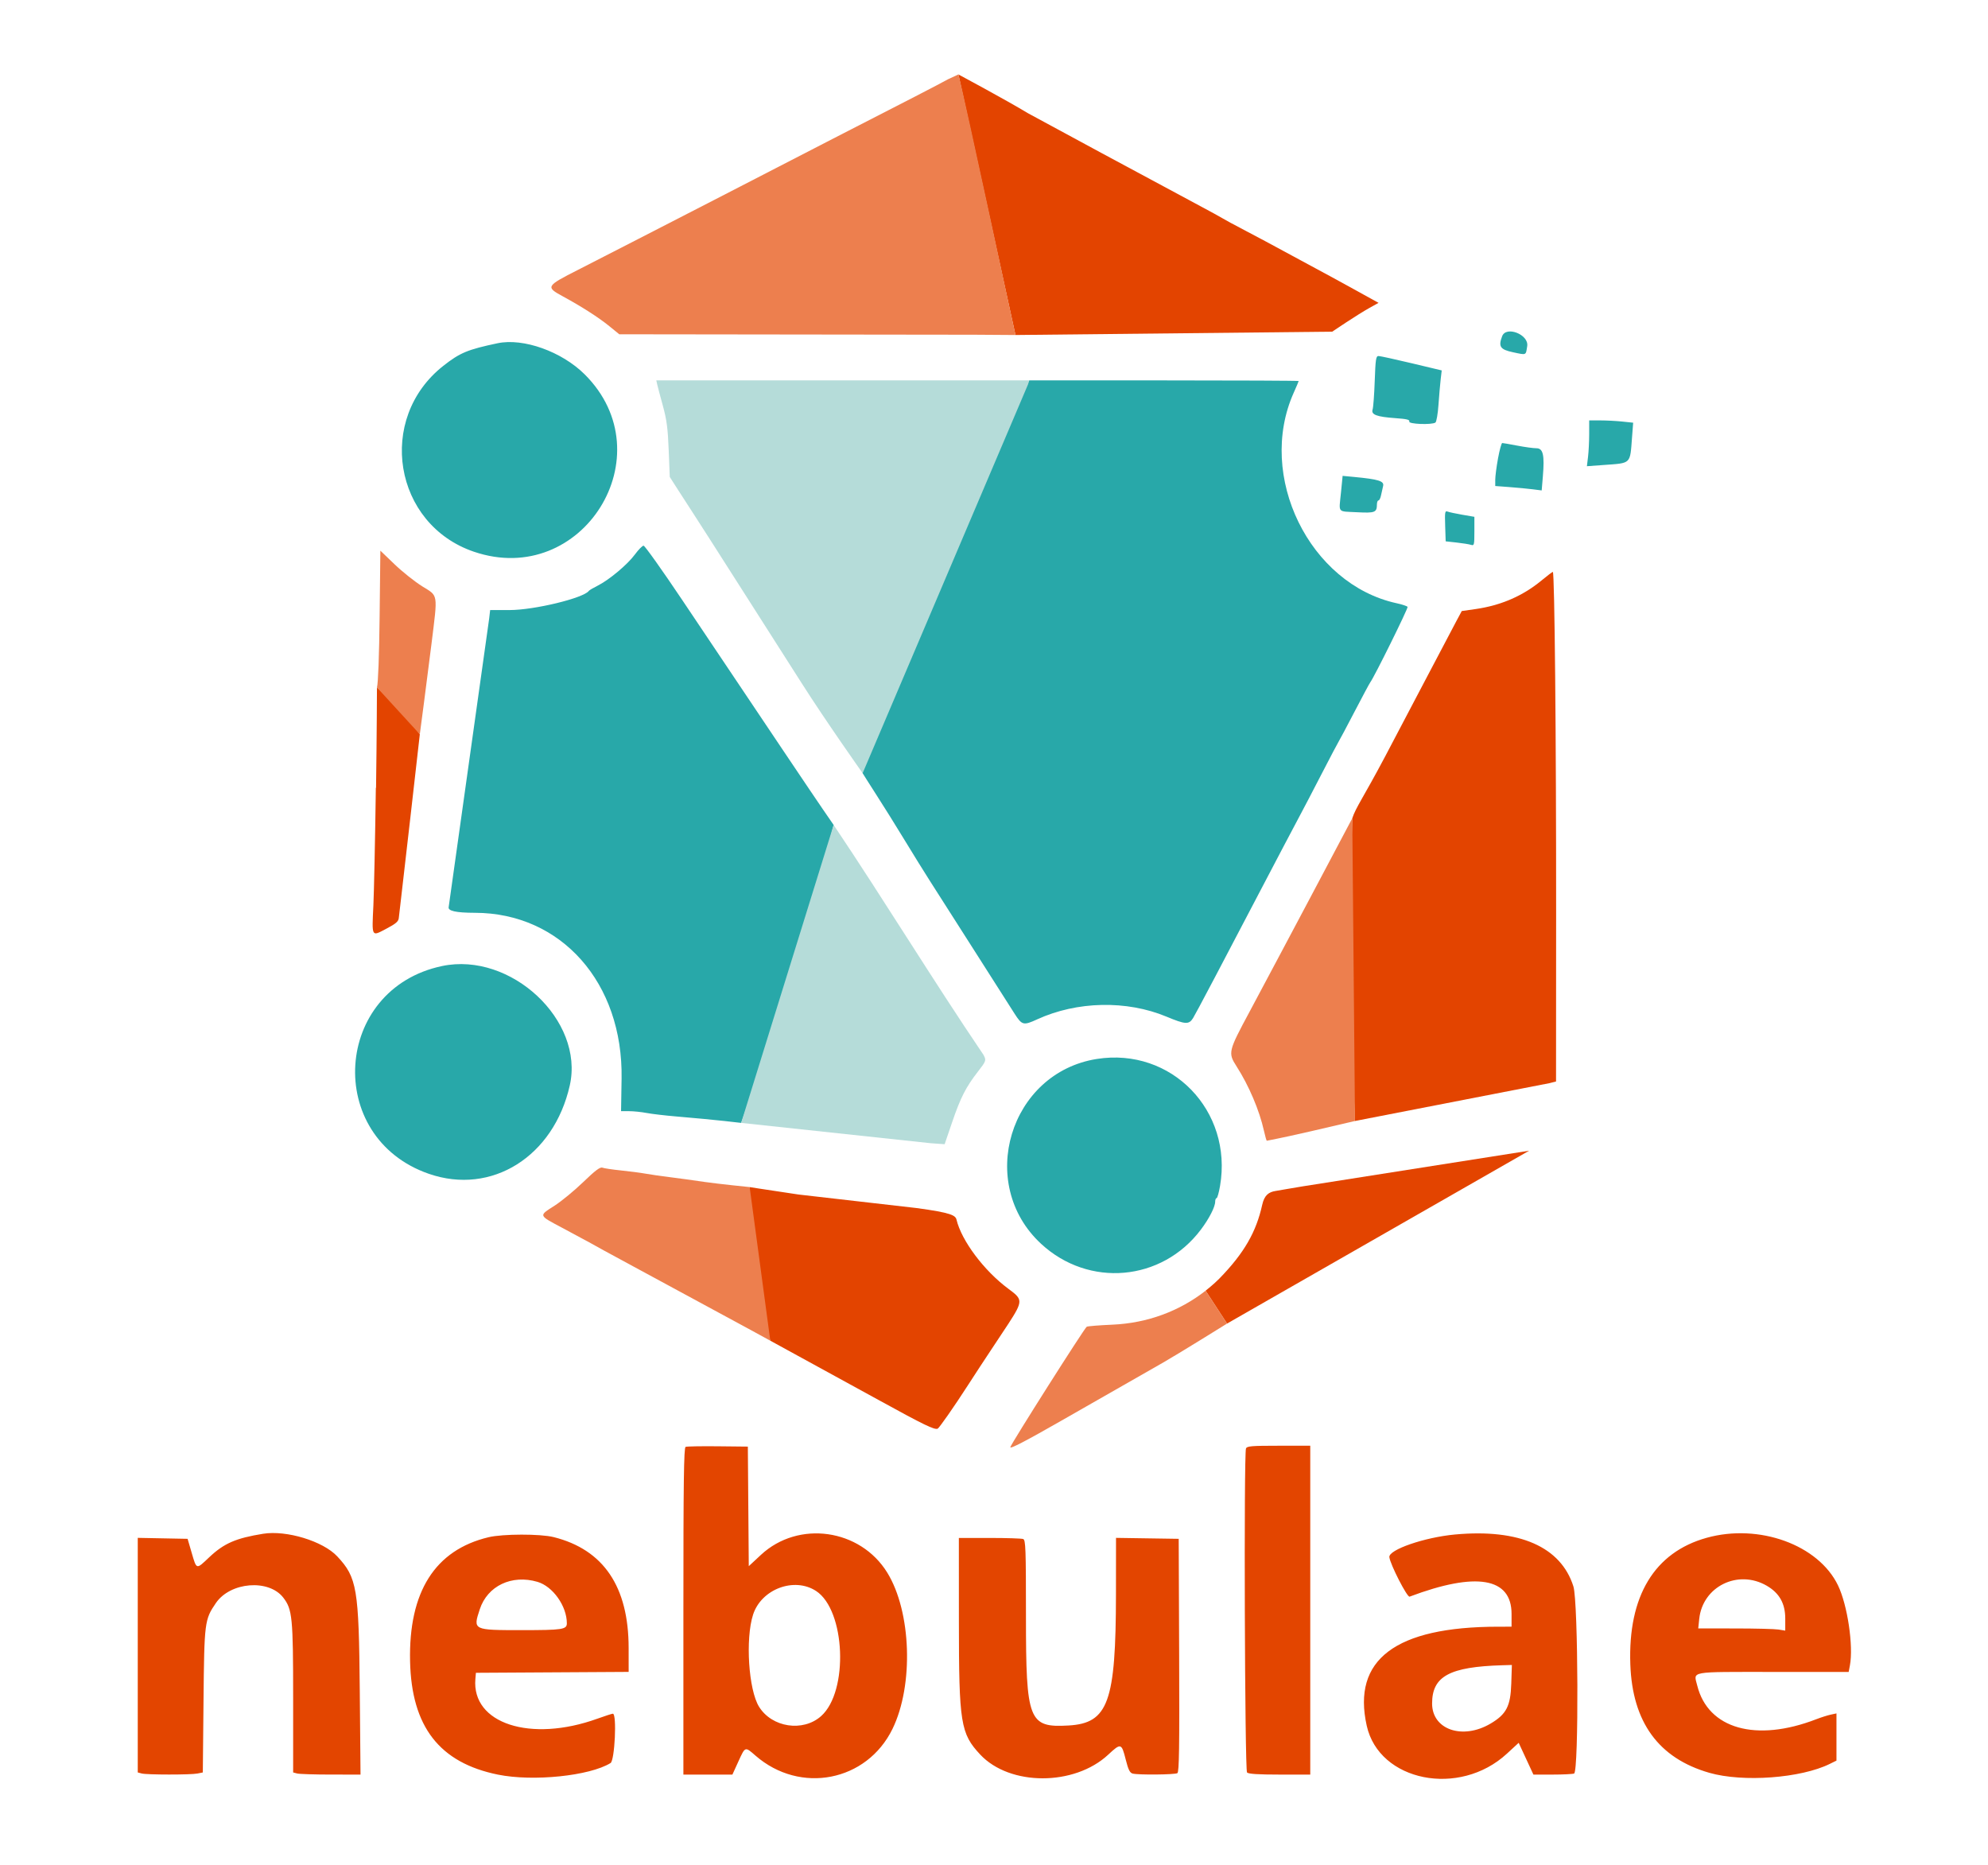<?xml version="1.0" encoding="UTF-8" standalone="no"?>
<!-- Created with Inkscape (http://www.inkscape.org/) -->

<svg
   xmlns:dc="http://purl.org/dc/elements/1.1/"
   xmlns:cc="http://creativecommons.org/ns#"
   xmlns:rdf="http://www.w3.org/1999/02/22-rdf-syntax-ns#"
   xmlns:svg="http://www.w3.org/2000/svg"
   xmlns="http://www.w3.org/2000/svg"
   xmlns:sodipodi="http://sodipodi.sourceforge.net/DTD/sodipodi-0.dtd"
   xmlns:inkscape="http://www.inkscape.org/namespaces/inkscape"
   width="129mm"
   height="121mm"
   viewBox="0 0 457.086 428.74"
   id="svg2"
   version="1.1"
   inkscape:version="0.91 r13725"
   sodipodi:docname="Nebulae-1.svg">
  <defs
     id="defs4" />
  <sodipodi:namedview
     id="base"
     pagecolor="#ffffff"
     bordercolor="#666666"
     borderopacity="1.0"
     inkscape:pageopacity="0"
     inkscape:pageshadow="2"
     inkscape:zoom="0.35"
     inkscape:cx="260.71429"
     inkscape:cy="291.42857"
     inkscape:document-units="px"
     inkscape:current-layer="layer1-6"
     showgrid="false"
     units="mm"
     height="209mm"
     inkscape:showpageshadow="false"
     inkscape:window-width="1855"
     inkscape:window-height="1056"
     inkscape:window-x="65"
     inkscape:window-y="24"
     inkscape:window-maximized="1" />
  <g
     inkscape:label="Layer 1"
     inkscape:groupmode="layer"
     id="layer1"
     transform="translate(0,-623.622)">
    <g
       transform="translate(-8.571,-272.373)"
       id="layer1-6"
       inkscape:label="Layer 1">
      <g
         transform="matrix(1.015,0,0,1,30.094,1218.357)"
         id="g3591"
         style="display:block">
        <g
           id="svgg"
           transform="translate(5.2,-2.8)">
          <path
             id="path0"
             d="m 128.9,13.06 c -0.395,0.163 -0.5,8.097 -0.5,37.773 l 0,37.567 5.551,0 5.552,0 1.348,-3 c 1.578,-3.508 1.487,-3.476 3.888,-1.355 10.127,8.947 25.215,5.954 31.033,-6.157 4.828,-10.049 4.268,-26.933 -1.192,-35.92 -6.129,-10.09 -20.126,-12.087 -28.613,-4.082 L 143.211,40.487 143.105,26.743 143,13 136.2,12.927 c -3.74,-0.04 -7.025,0.02 -7.3,0.133 m 126.943,0.373 c -0.503,1.311 -0.272,73.978 0.237,74.487 0.336,0.336 2.551,0.48 7.4,0.48 l 6.92,0 0,-37.8 0,-37.8 -7.157,0 c -6.158,0 -7.191,0.088 -7.4,0.633 M 33.2,33.037 c -6.189,1.013 -8.881,2.206 -12.223,5.416 -2.98,2.861 -2.823,2.906 -3.991,-1.145 L 16.09,34.2 10.445,34.089 4.8,33.978 l 0,26.964 0,26.965 0.9,0.241 c 1.179,0.316 11.049,0.322 12.619,0.008 l 1.219,-0.244 0.158,-16.456 C 19.87,53.281 19.934,52.768 22.504,48.956 25.772,44.108 34.471,43.4 37.762,47.715 39.821,50.414 40,52.266 40,70.837 l 0,17.07 0.9,0.241 c 0.495,0.133 3.929,0.244 7.63,0.247 L 55.261,88.4 55.092,69.1 C 54.887,45.584 54.476,43.102 49.979,38.223 46.758,34.729 38.485,32.172 33.2,33.037 m 270,0.167 c -6.923,0.647 -15.087,3.507 -14.881,5.212 0.203,1.687 4.041,9.285 4.585,9.077 C 307.987,41.727 316,43.103 316,51.459 l 0,2.941 -3.1,0.003 c -23.202,0.026 -33.043,7.566 -29.708,22.762 2.816,12.829 20.977,16.508 31.749,6.43 l 2.674,-2.501 1.669,3.653 1.668,3.653 4.291,0 c 2.361,0 4.576,-0.109 4.924,-0.243 1.084,-0.416 0.941,-39.481 -0.157,-43.015 -2.832,-9.112 -12.237,-13.3 -26.81,-11.938 m -218.945,0.63 c -12.119,2.934 -18.111,12.545 -17.769,28.505 0.322,15.045 6.661,23.343 19.914,26.069 7.96,1.637 20.769,0.3 25.5,-2.663 0.957,-0.599 1.457,-11.345 0.527,-11.345 -0.205,0 -1.78,0.515 -3.5,1.145 C 93.785,81.089 80.42,76.684 81.28,66.431 L 81.4,65 98.7,64.896 116,64.792 115.997,59.296 C 115.99,45.196 110.315,36.678 99.016,33.806 95.977,33.034 87.496,33.05 84.255,33.834 M 360.2,33.963 c -11.842,3.339 -17.836,13.41 -17.298,29.067 0.457,13.318 6.404,21.612 17.898,24.961 7.632,2.224 20.747,1.237 27.3,-2.054 l 1.5,-0.753 0,-5.424 0,-5.424 -1.3,0.282 c -0.715,0.155 -2.189,0.63 -3.277,1.056 -13.639,5.346 -24.523,2.219 -26.962,-7.745 -0.824,-3.366 -2.124,-3.129 17.164,-3.129 l 17.139,0 0.276,-1.47 C 393.479,58.855 392.104,49.438 389.948,44.902 385.512,35.567 372.059,30.62 360.2,33.963 M 190.807,53.1 c 0.009,23.53 0.376,25.861 4.834,30.698 6.7,7.269 21.318,7.278 28.995,0.019 2.868,-2.712 3.018,-2.67 3.96,1.113 0.586,2.356 0.931,3.064 1.577,3.237 1.274,0.342 9.563,0.262 10.13,-0.098 0.397,-0.253 0.481,-5.939 0.4,-27.094 L 240.6,34.2 l -7.1,-0.109 -7.1,-0.109 -0.012,12.909 C 226.363,71.754 224.642,76.594 215.637,77.115 206.61,77.638 206,76.053 206,52.066 206,36.404 205.931,34.459 205.367,34.243 205.019,34.109 201.599,34 197.767,34 l -6.967,0 0.007,19.1 M 95.351,44.092 c 3.488,1.045 6.649,5.575 6.649,9.528 0,1.422 -0.966,1.571 -10.2,1.571 -11.098,0 -11.075,0.011 -9.525,-4.789 1.741,-5.392 7.256,-8.053 13.076,-6.31 m 278.438,0.88 c 2.872,1.684 4.211,4.086 4.211,7.559 l 0,2.774 -1.5,-0.248 c -0.825,-0.137 -5.26,-0.25 -9.856,-0.253 l -8.356,-0.004 0.226,-2.191 c 0.77,-7.456 8.764,-11.452 15.275,-7.637 m -215.337,1.215 c 6.677,4.418 7.419,23.1 1.144,28.769 -4.103,3.707 -11.148,2.621 -14.065,-2.167 -2.368,-3.887 -3.115,-15.581 -1.35,-21.147 1.865,-5.882 9.32,-8.732 14.271,-5.455 M 315.935,67.5 c -0.163,5.174 -1.112,7.032 -4.691,9.177 C 304.9,80.478 298,78.073 298,72.06 c 0,-6.263 3.945,-8.441 15.935,-8.797 l 2.136,-0.063 -0.136,4.3"
             inkscape:connector-curvature="0"
             style="fill:#e34500;fill-rule:evenodd;stroke:none" />
        </g>
      </g>
      <g
         transform="translate(40.213,863.103)"
         id="g3623"
         style="display:block">
        <g
           id="svgg-3"
           transform="translate(-3.848,-1.261)">
          <path
             id="path0-6"
             d="M 205.685,111.168 278.51,110.4 l 3.245,-2.155 c 1.785,-1.185 4.182,-2.675 5.328,-3.311 l 2.083,-1.158 -5.883,-3.248 c -3.236,-1.787 -7.323,-4.012 -9.083,-4.946 -1.76,-0.933 -4.91,-2.635 -7,-3.781 -2.09,-1.147 -5.96,-3.214 -8.6,-4.595 -2.64,-1.38 -4.98,-2.643 -5.2,-2.807 -0.22,-0.163 -3.1,-1.738 -6.4,-3.498 -8.356,-4.459 -36.458,-19.604 -38.4,-20.696 -5.195,-3.136 -16.037,-8.944 -16.037,-8.944 M 326.612,167.619 c -4.28,3.539 -9.328,5.723 -15.148,6.555 l -3.164,0.452 -1.281,2.387 c -0.705,1.313 -4.305,8.147 -8,15.187 -3.694,7.04 -7.481,14.24 -8.414,16 -4.967,9.372 -6.656,11.554 -7.482,14.072 l -0.845,32.732 1.472,36.855 44.737,-8.701 1.487,-0.382 0.021,-38.488 c 0.023,-40.089 -0.349,-78.704 -0.758,-78.666 -0.13,0.013 -1.312,0.911 -2.625,1.997 M 58.622,215.3 c -0.17,11.935 -0.425,24.08 -0.566,26.988 -0.358,7.396 -0.473,7.186 2.944,5.387 2.225,-1.172 2.82,-1.68 2.896,-2.475 0.053,-0.55 0.273,-2.44 0.488,-4.2 1.463,-12.675 2.909,-25.254 4.347,-38.042 L 64.449,197.163 58.878,192.2 c 0,0 -0.039,11.096 -0.209,23.031 M 271.738,306.883 c -2.64,0.42 -5.302,0.919 -6.208,1.056 -1.627,0.245 -2.625,0.983 -3.118,3.208 -1.365,6.158 -4.081,11.026 -9.851,16.941 -1.268,1.3 -3.158,2.784 -3.158,2.784 l 4.93,7.56 69.45,-39.74 M 144.401,308.447 c 0.002,1.136 1.287,10.95 2.351,17.953 0.418,2.75 0.994,7.048 1.28,9.55 0.394,3.44 1.278,6.413 1.278,6.413 l 24.916,13.643 c 10.451,5.748 12.811,6.883 13.564,6.594 0.322,-0.123 3.7,-4.913 7.072,-10.157 3.373,-5.244 7.537,-11.423 9.145,-13.895 3.528,-5.422 3.333,-5.68 0.032,-8.127 -5.662,-4.197 -10.76,-11.094 -11.904,-15.854 -0.239,-0.995 -1.088,-1.605 -9.265,-2.703 l -27.07,-3.103 c -9.447,-1.409 -11.23,-1.708 -11.23,-1.708"
             inkscape:connector-curvature="0"
             style="fill:#e34400;fill-rule:evenodd;stroke:none"
             sodipodi:nodetypes="cccccccccccccccccccccccccccccccccccccccccccccccccccccccc" />
          <path
             id="path1"
             d="m 190.2,52.364 c -1.988,1.104 -9.572,5.022 -26.4,13.636 -4.84,2.477 -10.6,5.447 -12.8,6.599 -2.2,1.151 -8.68,4.492 -14.4,7.423 -5.72,2.931 -13.734,7.05 -17.808,9.153 -4.074,2.104 -10.243,5.265 -13.708,7.025 -7.342,3.729 -7.452,3.921 -3.484,6.075 4.319,2.345 8.257,4.868 10.688,6.849 l 2.304,1.876 81.67,0.103 c 3.271,0.013 6.342,0.055 9.423,0.065 -0.348,-1.376 -11.377,-53.255 -13.122,-59.906 L 190.2,52.364 M 59.492,175.674 c -0.104,9.204 -0.34,15.539 -0.614,16.526 l 9.853,10.758 c 0,0 1.629,-12.243 2.68,-20.758 1.461,-11.833 1.604,-10.934 -2.111,-13.248 -1.705,-1.062 -4.571,-3.342 -6.37,-5.067 l -3.27,-3.137 -0.168,14.926 M 273.205,241 c -2.354,4.4 -5.415,10.16 -6.801,12.8 -1.387,2.64 -4.487,8.459 -6.89,12.93 -4.922,9.158 -4.991,9.45 -2.986,12.584 2.838,4.437 5.238,10.081 6.287,14.786 0.282,1.265 0.577,2.3 0.656,2.3 6.801,-1.316 13.529,-2.988 20.279,-4.54 l -0.627,-69.587 M 249.403,330.871 c -5.963,4.674 -13.355,7.467 -21.477,7.815 -3.011,0.129 -5.647,0.343 -5.857,0.474 -0.546,0.342 -17.333,26.799 -17.564,27.682 -0.133,0.507 3.476,-1.365 11.752,-6.098 6.569,-3.757 17.073,-9.754 23.343,-13.328 3.47,-1.978 14.733,-8.985 14.733,-8.985 M 106.305,305.898 c -2.039,1.969 -5.011,4.416 -6.606,5.438 -3.674,2.355 -3.747,2.146 1.801,5.097 2.585,1.375 5.51,2.95 6.5,3.499 0.99,0.55 2.34,1.299 3,1.665 0.66,0.365 3.81,2.073 7,3.795 4.841,2.612 19.224,10.397 27,14.613 0.619,0.336 2.258,1.234 4.318,2.366 l -4.748,-35.318 c 0,0 -6.996,-0.699 -10.37,-1.182 -2.42,-0.362 -6.02,-0.858 -8,-1.102 -1.98,-0.244 -4.5,-0.607 -5.6,-0.807 -1.1,-0.2 -3.62,-0.529 -5.6,-0.733 -1.98,-0.203 -3.912,-0.491 -4.294,-0.64 -0.517,-0.202 -1.643,0.645 -4.401,3.308"
             inkscape:connector-curvature="0"
             style="fill:#ed7f4e;fill-rule:evenodd;stroke:none"
             sodipodi:nodetypes="cccsccccccccccccccccccccccccccccccscccccccccccssccc" />
          <path
             id="path2"
             d="m 317.584,111.442 c -0.911,2.397 -0.455,3.065 2.525,3.698 3.12,0.663 2.903,0.758 3.238,-1.428 0.406,-2.65 -4.834,-4.714 -5.763,-2.27 M 86.6,113.062 c -6.885,1.454 -8.649,2.189 -12.467,5.195 -15.439,12.155 -11.437,36.449 7.038,42.733 24.941,8.483 44.119,-22.235 25.46,-40.78 -5.279,-5.247 -14.111,-8.399 -20.031,-7.148 m 201.689,8.638 c -0.11,3.135 -0.33,6.102 -0.489,6.593 -0.386,1.191 0.928,1.684 5.314,1.994 2.559,0.181 3.277,0.359 3.118,0.774 -0.228,0.594 5.154,0.803 6.009,0.233 0.243,-0.162 0.56,-2.004 0.705,-4.094 0.146,-2.09 0.373,-4.721 0.505,-5.846 l 0.24,-2.047 -6.945,-1.657 c -3.82,-0.912 -7.241,-1.656 -7.602,-1.654 -0.567,0.004 -0.682,0.773 -0.855,5.704 m -96.46,34.219 c -9.702,23.882 -21.613,49.451 -21.291,55.973 0,0 1.63,2.617 3.174,5.004 1.602,2.477 4.496,7.114 6.432,10.304 1.936,3.19 4.559,7.42 5.828,9.4 1.269,1.98 5.92,9.27 10.335,16.2 4.415,6.93 8.537,13.397 9.16,14.37 1.723,2.692 2.042,2.774 5.198,1.328 9.163,-4.198 20.587,-4.44 29.735,-0.631 4.376,1.823 5.16,1.865 6.121,0.333 0.641,-1.022 6.254,-11.67 20.665,-39.2 1.612,-3.08 3.421,-6.5 4.02,-7.6 0.599,-1.1 2.761,-5.24 4.804,-9.2 2.043,-3.96 3.843,-7.38 4,-7.6 0.157,-0.22 1.784,-3.28 3.616,-6.8 1.832,-3.52 3.471,-6.58 3.643,-6.8 0.866,-1.109 8.749,-17.048 8.572,-17.333 -0.112,-0.182 -1.248,-0.559 -2.523,-0.837 -20.049,-4.37 -32.219,-29.257 -23.661,-48.385 0.629,-1.406 1.143,-2.621 1.143,-2.7 0,-0.08 -13.905,-0.145 -30.9,-0.145 l -31.046,0 m 128.743,12.3 c -0.002,1.705 -0.121,4.074 -0.264,5.264 l -0.26,2.165 3.764,-0.274 c 6.539,-0.475 6.129,-0.076 6.62,-6.455 l 0.251,-3.275 -2.512,-0.262 c -1.383,-0.145 -3.657,-0.263 -5.055,-0.263 l -2.541,0 -0.003,3.1 m -20.956,5.6 c -0.354,1.925 -0.642,4.148 -0.642,4.941 l 10e-4,1.44 3.3,0.25 c 1.815,0.137 4.217,0.366 5.338,0.508 l 2.039,0.258 0.269,-3.23 c 0.412,-4.942 0.059,-6.467 -1.497,-6.467 -0.687,0 -2.66,-0.27 -4.384,-0.6 -1.725,-0.33 -3.281,-0.6 -3.459,-0.6 -0.177,0 -0.612,1.575 -0.965,3.5 m -36.124,7.974 c -0.468,4.729 -0.914,4.196 3.713,4.438 4.128,0.216 4.551,0.048 4.564,-1.812 0.003,-0.495 0.163,-0.9 0.356,-0.9 0.193,0 0.454,-0.519 0.581,-1.153 0.127,-0.635 0.345,-1.609 0.484,-2.165 0.285,-1.134 -1.041,-1.549 -6.663,-2.083 l -2.647,-0.251 -0.388,3.926 m 23.967,7.577 0.116,3.549 2.513,0.277 c 1.382,0.153 2.867,0.39 3.3,0.527 0.74,0.235 0.787,0.049 0.787,-3.096 l 0,-3.345 -2.735,-0.469 c -1.504,-0.258 -3.041,-0.587 -3.416,-0.731 -0.616,-0.236 -0.67,0.083 -0.565,3.288 m -186.303,6.574 c -1.695,2.31 -5.922,5.846 -8.581,7.18 -0.99,0.496 -1.89,1.026 -2,1.177 -1.217,1.671 -12.562,4.417 -18.249,4.417 l -4.449,0.001 -0.22,1.9 -9.312,66.341 c -0.255,0.922 1.637,1.348 6.031,1.356 19.861,0.034 34.076,16.097 33.72,38.103 l -0.121,7.501 1.845,-10e-4 c 1.015,0 2.815,0.185 4,0.41 1.185,0.226 4.225,0.585 6.755,0.798 9.72,0.818 15.014,1.488 15.014,1.488 6.514,-18.042 16.172,-48.177 21.263,-68.496 l -2.477,-3.6 c -2.292,-3.332 -11.306,-16.745 -32.328,-48.1 -4.609,-6.875 -8.61,-12.5 -8.892,-12.5 -0.282,0 -1.181,0.911 -1.999,2.025 m -44.326,94.609 c -25.012,5.247 -27.187,39.41 -3.042,47.77 14.429,4.997 28.712,-3.962 32.398,-20.323 3.369,-14.95 -13.545,-30.764 -29.356,-27.447 m 150.525,21.365 c -20.041,3.176 -27.733,28.674 -12.817,42.484 10.968,10.154 27.745,8.677 36.734,-3.234 1.914,-2.536 3.303,-5.247 3.303,-6.445 0,-0.442 0.143,-0.804 0.319,-0.804 0.175,0 0.535,-1.263 0.8,-2.807 2.97,-17.322 -11.191,-31.911 -28.339,-29.194"
             inkscape:connector-curvature="0"
             style="fill:#28a8a9;fill-rule:evenodd;stroke:none"
             sodipodi:nodetypes="cccccccccccccscccccccccssscccccssssccccscccccccccscccccccccscsccccscccccccccscccccccccccccccccccccsccccccccsscc" />
          <path
             id="path3"
             d="m 123.303,122.5 c 0.109,0.495 0.693,2.7 1.3,4.9 0.89,3.227 1.151,5.198 1.35,10.2 l 0.247,6.2 1.919,3 c 1.056,1.65 2.801,4.35 3.878,6 1.078,1.65 2.696,4.17 3.598,5.6 0.901,1.43 3.746,5.887 6.322,9.905 2.575,4.018 9.177,14.368 14.671,23 5.493,8.632 13.95,20.587 13.95,20.587 l 0.183,-0.401 L 208.583,122.5 l 0.271,-0.9 -42.874,0 -42.873,0 0.196,0.9 M 142.614,292.296 186.2,296.97 l 3.2,0.227 1.739,-5.099 c 1.905,-5.584 3.148,-8.026 5.868,-11.529 1.965,-2.531 1.998,-2.627 1.338,-3.895 -11.803,-17.423 -22.739,-35.407 -34.468,-52.874"
             inkscape:connector-curvature="0"
             style="fill:#b5dcd9;fill-rule:evenodd;stroke:none"
             sodipodi:nodetypes="ccccccccccccccccccccccc" />
        </g>
      </g>
    </g>
  </g>
</svg>
